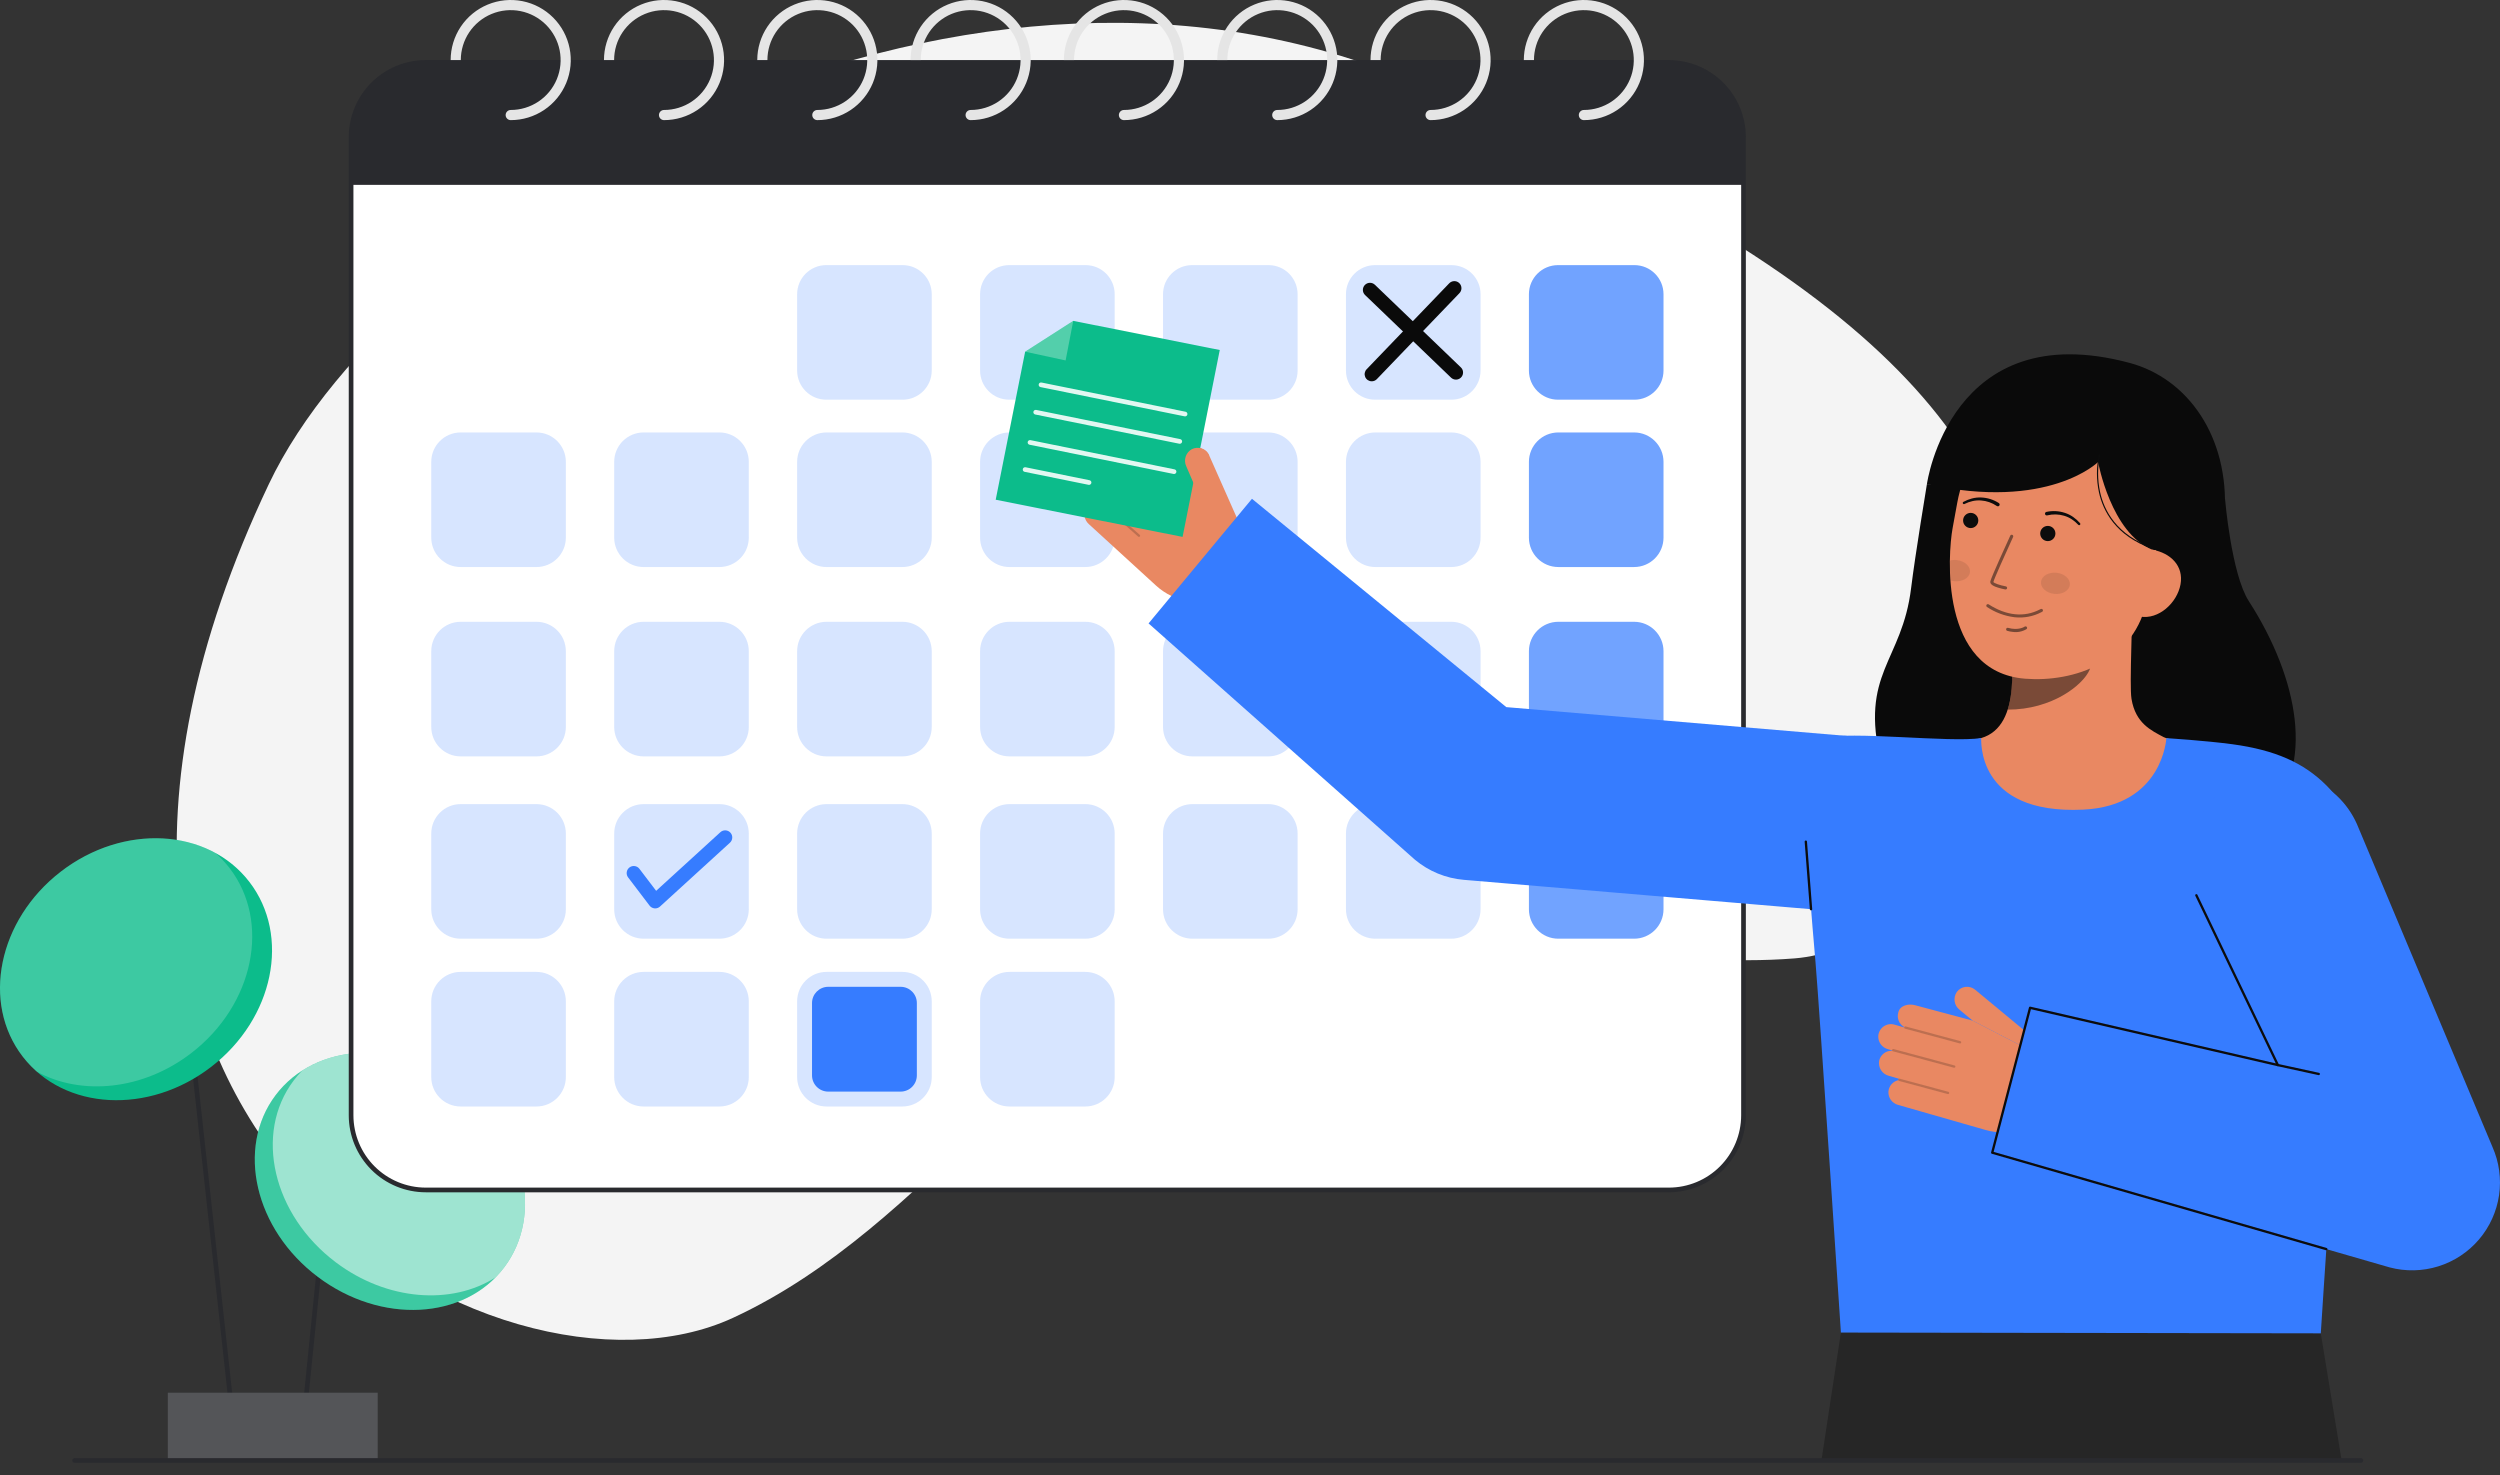 <svg width="200" height="118" viewBox="0 0 200 118" fill="none" xmlns="http://www.w3.org/2000/svg">
<rect x="0" y="0" width="200" height="118" fill="#333333" stroke="none"/>
<g clip-path="url(#clip0_138_4943)">
<path d="M112.506 6.344C75.769 -8.807 31.706 17.242 21.507 38.729C-2.982 90.325 39.814 114.137 58.641 105.427C66.501 101.79 72.921 95.581 79.126 89.54C88.302 80.606 100.926 75.306 113.73 75.011C123.699 74.782 133.62 77.457 143.561 76.672C153.502 75.886 162.282 62.177 162.013 52.209C161.601 36.995 151.901 22.592 112.506 6.344Z" fill="#F4F4F4"/>
<path d="M14.411 73.382L14.038 73.423L18.639 115.46L19.011 115.42L14.411 73.382Z" fill="#292A2E"/>
<path d="M26.325 91.734L24.062 114.122L24.435 114.16L26.698 91.772L26.325 91.734Z" fill="#292A2E"/>
<path d="M30.217 111.416H13.424V116.866H30.217V111.416Z" fill="#292A2E"/>
<path opacity="0.2" d="M30.217 111.416H13.424V116.866H30.217V111.416Z" fill="white"/>
<path d="M40.34 101.382C43.521 97.155 42.004 90.646 36.953 86.845C31.901 83.044 25.227 83.39 22.046 87.618C18.865 91.846 20.381 98.354 25.433 102.155C30.485 105.956 37.159 105.61 40.34 101.382Z" fill="#0CBC8B"/>
<path opacity="0.2" d="M40.34 101.382C43.521 97.155 42.004 90.646 36.953 86.845C31.901 83.044 25.227 83.39 22.046 87.618C18.865 91.846 20.381 98.354 25.433 102.155C30.485 105.956 37.159 105.61 40.34 101.382Z" fill="white"/>
<path opacity="0.5" d="M40.339 101.383C40.126 101.668 39.893 101.938 39.642 102.191C36.14 104.428 30.971 104.076 26.871 100.99C21.82 97.19 20.304 90.682 23.485 86.454C23.699 86.169 23.931 85.899 24.181 85.645C27.685 83.407 32.851 83.76 36.953 86.845C42.005 90.646 43.521 97.155 40.339 101.383Z" fill="white"/>
<path d="M16.905 85.341C21.91 81.478 23.27 74.853 19.943 70.543C16.616 66.234 9.863 65.872 4.858 69.735C-0.146 73.598 -1.506 80.223 1.82 84.532C5.147 88.842 11.9 89.204 16.905 85.341Z" fill="#0CBC8B"/>
<path opacity="0.2" d="M15.32 84.233C11.444 87.227 6.519 87.683 2.948 85.734C2.535 85.37 2.158 84.968 1.821 84.532C-1.506 80.224 -0.146 73.597 4.858 69.735C8.734 66.744 13.659 66.286 17.228 68.233C17.642 68.597 18.02 69 18.357 69.437C21.684 73.745 20.324 80.371 15.32 84.233Z" fill="white"/>
<path d="M133.509 4.992H34.058C30.761 4.992 28.087 7.666 28.087 10.963V89.225C28.087 92.523 30.761 95.197 34.058 95.197H133.509C136.807 95.197 139.48 92.523 139.48 89.225V10.963C139.48 7.666 136.807 4.992 133.509 4.992Z" fill="white"/>
<path d="M133.509 95.384H34.059C32.426 95.382 30.86 94.733 29.706 93.578C28.551 92.424 27.901 90.858 27.9 89.225V10.963C27.901 9.331 28.551 7.765 29.705 6.61C30.86 5.456 32.426 4.807 34.059 4.805H133.509C135.142 4.807 136.707 5.456 137.862 6.611C139.017 7.765 139.666 9.331 139.668 10.963V89.225C139.666 90.858 139.017 92.424 137.862 93.578C136.708 94.733 135.142 95.382 133.509 95.384V95.384ZM34.059 5.18C32.525 5.181 31.055 5.791 29.97 6.875C28.886 7.96 28.276 9.43 28.274 10.963V89.225C28.276 90.759 28.886 92.229 29.97 93.313C31.055 94.398 32.525 95.008 34.059 95.009H133.509C135.043 95.008 136.513 94.398 137.597 93.313C138.681 92.229 139.291 90.759 139.293 89.225V10.963C139.291 9.43 138.681 7.96 137.597 6.876C136.513 5.791 135.043 5.181 133.509 5.18H34.059Z" fill="#292A2E"/>
<path opacity="0.7" d="M130.75 21.209H124.644C123.357 21.209 122.313 22.252 122.313 23.539V29.645C122.313 30.933 123.357 31.976 124.644 31.976H130.75C132.037 31.976 133.081 30.933 133.081 29.645V23.539C133.081 22.252 132.037 21.209 130.75 21.209Z" fill="#367CFF"/>
<path opacity="0.7" d="M130.727 34.596H124.667C123.367 34.596 122.313 35.65 122.313 36.95V43.009C122.313 44.309 123.367 45.363 124.667 45.363H130.727C132.027 45.363 133.081 44.309 133.081 43.009V36.95C133.081 35.65 132.027 34.596 130.727 34.596Z" fill="#367CFF"/>
<path opacity="0.7" d="M130.727 49.743H124.667C123.367 49.743 122.313 50.797 122.313 52.097V58.157C122.313 59.457 123.367 60.511 124.667 60.511H130.727C132.027 60.511 133.081 59.457 133.081 58.157V52.097C133.081 50.797 132.027 49.743 130.727 49.743Z" fill="#367CFF"/>
<path opacity="0.7" d="M130.727 64.329H124.667C123.367 64.329 122.313 65.382 122.313 66.683V72.742C122.313 74.042 123.367 75.096 124.667 75.096H130.727C132.027 75.096 133.081 74.042 133.081 72.742V66.683C133.081 65.382 132.027 64.329 130.727 64.329Z" fill="#367CFF"/>
<g opacity="0.2">
<path d="M86.844 21.209H80.737C79.45 21.209 78.407 22.252 78.407 23.539V29.645C78.407 30.933 79.45 31.976 80.737 31.976H86.844C88.131 31.976 89.174 30.933 89.174 29.645V23.539C89.174 22.252 88.131 21.209 86.844 21.209Z" fill="#367CFF"/>
<path d="M72.208 21.209H66.102C64.815 21.209 63.771 22.252 63.771 23.539V29.645C63.771 30.933 64.815 31.976 66.102 31.976H72.208C73.495 31.976 74.539 30.933 74.539 29.645V23.539C74.539 22.252 73.495 21.209 72.208 21.209Z" fill="#367CFF"/>
<path d="M101.479 21.209H95.372C94.085 21.209 93.042 22.252 93.042 23.539V29.645C93.042 30.933 94.085 31.976 95.372 31.976H101.479C102.766 31.976 103.809 30.933 103.809 29.645V23.539C103.809 22.252 102.766 21.209 101.479 21.209Z" fill="#367CFF"/>
<path d="M116.114 21.209H110.008C108.721 21.209 107.677 22.252 107.677 23.539V29.645C107.677 30.933 108.721 31.976 110.008 31.976H116.114C117.402 31.976 118.445 30.933 118.445 29.645V23.539C118.445 22.252 117.402 21.209 116.114 21.209Z" fill="#367CFF"/>
<path d="M86.82 34.596H80.761C79.461 34.596 78.407 35.65 78.407 36.95V43.009C78.407 44.309 79.461 45.363 80.761 45.363H86.82C88.12 45.363 89.174 44.309 89.174 43.009V36.95C89.174 35.65 88.12 34.596 86.82 34.596Z" fill="#367CFF"/>
<path d="M101.456 34.596H95.396C94.096 34.596 93.042 35.65 93.042 36.95V43.009C93.042 44.309 94.096 45.363 95.396 45.363H101.456C102.756 45.363 103.809 44.309 103.809 43.009V36.95C103.809 35.65 102.756 34.596 101.456 34.596Z" fill="#367CFF"/>
<path d="M116.091 34.596H110.031C108.731 34.596 107.677 35.65 107.677 36.95V43.009C107.677 44.309 108.731 45.363 110.031 45.363H116.091C117.391 45.363 118.445 44.309 118.445 43.009V36.95C118.445 35.65 117.391 34.596 116.091 34.596Z" fill="#367CFF"/>
<path d="M42.914 34.596H36.854C35.554 34.596 34.501 35.65 34.501 36.95V43.009C34.501 44.309 35.554 45.363 36.854 45.363H42.914C44.214 45.363 45.268 44.309 45.268 43.009V36.95C45.268 35.65 44.214 34.596 42.914 34.596Z" fill="#367CFF"/>
<path d="M57.55 34.596H51.49C50.19 34.596 49.136 35.65 49.136 36.95V43.009C49.136 44.309 50.19 45.363 51.49 45.363H57.55C58.849 45.363 59.903 44.309 59.903 43.009V36.95C59.903 35.65 58.849 34.596 57.55 34.596Z" fill="#367CFF"/>
<path d="M72.185 34.596H66.125C64.825 34.596 63.771 35.65 63.771 36.95V43.009C63.771 44.309 64.825 45.363 66.125 45.363H72.185C73.485 45.363 74.539 44.309 74.539 43.009V36.95C74.539 35.65 73.485 34.596 72.185 34.596Z" fill="#367CFF"/>
<path d="M86.82 49.743H80.761C79.461 49.743 78.407 50.797 78.407 52.097V58.157C78.407 59.457 79.461 60.511 80.761 60.511H86.82C88.12 60.511 89.174 59.457 89.174 58.157V52.097C89.174 50.797 88.12 49.743 86.82 49.743Z" fill="#367CFF"/>
<path d="M101.456 49.743H95.396C94.096 49.743 93.042 50.797 93.042 52.097V58.157C93.042 59.457 94.096 60.511 95.396 60.511H101.456C102.756 60.511 103.809 59.457 103.809 58.157V52.097C103.809 50.797 102.756 49.743 101.456 49.743Z" fill="#367CFF"/>
<path d="M116.091 49.743H110.031C108.731 49.743 107.677 50.797 107.677 52.097V58.157C107.677 59.457 108.731 60.511 110.031 60.511H116.091C117.391 60.511 118.445 59.457 118.445 58.157V52.097C118.445 50.797 117.391 49.743 116.091 49.743Z" fill="#367CFF"/>
<path d="M42.914 49.743H36.854C35.554 49.743 34.501 50.797 34.501 52.097V58.157C34.501 59.457 35.554 60.511 36.854 60.511H42.914C44.214 60.511 45.268 59.457 45.268 58.157V52.097C45.268 50.797 44.214 49.743 42.914 49.743Z" fill="#367CFF"/>
<path d="M57.55 49.743H51.49C50.19 49.743 49.136 50.797 49.136 52.097V58.157C49.136 59.457 50.19 60.511 51.49 60.511H57.55C58.849 60.511 59.903 59.457 59.903 58.157V52.097C59.903 50.797 58.849 49.743 57.55 49.743Z" fill="#367CFF"/>
<path d="M72.185 49.743H66.125C64.825 49.743 63.771 50.797 63.771 52.097V58.157C63.771 59.457 64.825 60.511 66.125 60.511H72.185C73.485 60.511 74.539 59.457 74.539 58.157V52.097C74.539 50.797 73.485 49.743 72.185 49.743Z" fill="#367CFF"/>
<path d="M86.82 64.329H80.761C79.461 64.329 78.407 65.382 78.407 66.683V72.742C78.407 74.042 79.461 75.096 80.761 75.096H86.82C88.12 75.096 89.174 74.042 89.174 72.742V66.683C89.174 65.382 88.12 64.329 86.82 64.329Z" fill="#367CFF"/>
<path d="M101.456 64.329H95.396C94.096 64.329 93.042 65.382 93.042 66.683V72.742C93.042 74.042 94.096 75.096 95.396 75.096H101.456C102.756 75.096 103.809 74.042 103.809 72.742V66.683C103.809 65.382 102.756 64.329 101.456 64.329Z" fill="#367CFF"/>
<path d="M116.091 64.329H110.031C108.731 64.329 107.677 65.382 107.677 66.683V72.742C107.677 74.042 108.731 75.096 110.031 75.096H116.091C117.391 75.096 118.445 74.042 118.445 72.742V66.683C118.445 65.382 117.391 64.329 116.091 64.329Z" fill="#367CFF"/>
<path d="M42.914 64.329H36.854C35.554 64.329 34.501 65.382 34.501 66.683V72.742C34.501 74.042 35.554 75.096 36.854 75.096H42.914C44.214 75.096 45.268 74.042 45.268 72.742V66.683C45.268 65.382 44.214 64.329 42.914 64.329Z" fill="#367CFF"/>
<path d="M57.55 64.329H51.49C50.19 64.329 49.136 65.382 49.136 66.683V72.742C49.136 74.042 50.19 75.096 51.49 75.096H57.55C58.849 75.096 59.903 74.042 59.903 72.742V66.683C59.903 65.382 58.849 64.329 57.55 64.329Z" fill="#367CFF"/>
<path d="M72.185 64.329H66.125C64.825 64.329 63.771 65.382 63.771 66.683V72.742C63.771 74.042 64.825 75.096 66.125 75.096H72.185C73.485 75.096 74.539 74.042 74.539 72.742V66.683C74.539 65.382 73.485 64.329 72.185 64.329Z" fill="#367CFF"/>
<path d="M86.82 77.752H80.761C79.461 77.752 78.407 78.806 78.407 80.106V86.166C78.407 87.466 79.461 88.52 80.761 88.52H86.82C88.12 88.52 89.174 87.466 89.174 86.166V80.106C89.174 78.806 88.12 77.752 86.82 77.752Z" fill="#367CFF"/>
<path d="M42.914 77.752H36.854C35.554 77.752 34.501 78.806 34.501 80.106V86.166C34.501 87.466 35.554 88.52 36.854 88.52H42.914C44.214 88.52 45.268 87.466 45.268 86.166V80.106C45.268 78.806 44.214 77.752 42.914 77.752Z" fill="#367CFF"/>
<path d="M57.55 77.752H51.49C50.19 77.752 49.136 78.806 49.136 80.106V86.166C49.136 87.466 50.19 88.52 51.49 88.52H57.55C58.849 88.52 59.903 87.466 59.903 86.166V80.106C59.903 78.806 58.849 77.752 57.55 77.752Z" fill="#367CFF"/>
<path d="M72.185 77.752H66.125C64.825 77.752 63.771 78.806 63.771 80.106V86.166C63.771 87.466 64.825 88.52 66.125 88.52H72.185C73.485 88.52 74.539 87.466 74.539 86.166V80.106C74.539 78.806 73.485 77.752 72.185 77.752Z" fill="#367CFF"/>
</g>
<path d="M139.48 10.964V14.792H28.088V10.964C28.088 10.18 28.242 9.403 28.542 8.679C28.842 7.954 29.282 7.296 29.836 6.741C30.391 6.186 31.049 5.746 31.774 5.446C32.498 5.146 33.275 4.992 34.059 4.992H133.509C135.093 4.992 136.612 5.621 137.732 6.741C138.851 7.861 139.48 9.38 139.48 10.964V10.964Z" fill="#292A2E"/>
<path d="M48.317 4.805C48.317 3.855 48.598 2.926 49.126 2.135C49.654 1.345 50.405 0.729 51.283 0.366C52.161 0.002 53.127 -0.093 54.059 0.092C54.991 0.277 55.847 0.735 56.519 1.407C57.191 2.079 57.649 2.935 57.834 3.867C58.02 4.799 57.925 5.765 57.561 6.643C57.197 7.521 56.582 8.272 55.791 8.8C55.001 9.328 54.072 9.61 53.122 9.61C53.014 9.61 52.911 9.567 52.835 9.491C52.759 9.415 52.716 9.312 52.716 9.204C52.716 9.096 52.759 8.993 52.835 8.917C52.911 8.841 53.014 8.798 53.122 8.798C53.912 8.798 54.684 8.564 55.341 8.125C55.997 7.686 56.509 7.063 56.811 6.333C57.114 5.603 57.193 4.8 57.038 4.026C56.884 3.251 56.504 2.539 55.946 1.981C55.387 1.423 54.676 1.042 53.901 0.888C53.126 0.734 52.323 0.813 51.594 1.116C50.864 1.418 50.24 1.93 49.802 2.586C49.363 3.243 49.129 4.015 49.129 4.805" fill="#E5E5E5"/>
<path d="M72.846 4.805C72.846 3.855 73.128 2.926 73.656 2.135C74.184 1.345 74.934 0.729 75.812 0.366C76.69 0.002 77.656 -0.093 78.588 0.092C79.521 0.277 80.377 0.735 81.049 1.407C81.721 2.079 82.178 2.935 82.364 3.867C82.549 4.799 82.454 5.765 82.09 6.643C81.727 7.521 81.111 8.272 80.321 8.8C79.531 9.328 78.602 9.61 77.651 9.61C77.543 9.61 77.44 9.567 77.364 9.491C77.288 9.415 77.245 9.312 77.245 9.204C77.245 9.096 77.288 8.993 77.364 8.917C77.44 8.841 77.543 8.798 77.651 8.798C78.441 8.798 79.213 8.564 79.87 8.125C80.527 7.687 81.039 7.063 81.341 6.333C81.644 5.604 81.723 4.801 81.569 4.026C81.415 3.252 81.034 2.54 80.476 1.981C79.918 1.423 79.206 1.042 78.431 0.888C77.657 0.734 76.854 0.813 76.124 1.115C75.394 1.418 74.771 1.93 74.332 2.586C73.893 3.243 73.659 4.015 73.659 4.805" fill="#E5E5E5"/>
<path d="M97.376 4.805C97.376 3.855 97.658 2.926 98.186 2.135C98.714 1.345 99.464 0.729 100.342 0.366C101.22 0.002 102.186 -0.093 103.118 0.092C104.05 0.277 104.907 0.735 105.579 1.407C106.251 2.079 106.708 2.935 106.894 3.867C107.079 4.799 106.984 5.765 106.62 6.643C106.257 7.521 105.641 8.272 104.85 8.8C104.06 9.328 103.131 9.61 102.181 9.61C102.073 9.61 101.97 9.567 101.894 9.491C101.818 9.415 101.775 9.312 101.775 9.204C101.775 9.096 101.818 8.993 101.894 8.917C101.97 8.841 102.073 8.798 102.181 8.798C102.971 8.798 103.743 8.564 104.399 8.125C105.056 7.686 105.568 7.062 105.87 6.332C106.172 5.603 106.251 4.8 106.097 4.025C105.942 3.251 105.562 2.539 105.004 1.981C104.445 1.422 103.733 1.042 102.959 0.888C102.184 0.734 101.381 0.813 100.652 1.116C99.922 1.418 99.299 1.93 98.86 2.586C98.421 3.243 98.187 4.015 98.187 4.805" fill="#E5E5E5"/>
<path d="M109.641 4.805C109.641 3.855 109.922 2.926 110.45 2.135C110.978 1.345 111.729 0.729 112.607 0.366C113.485 0.002 114.451 -0.093 115.383 0.092C116.315 0.277 117.171 0.735 117.843 1.407C118.515 2.079 118.973 2.935 119.158 3.867C119.344 4.799 119.249 5.765 118.885 6.643C118.521 7.521 117.905 8.272 117.115 8.8C116.325 9.328 115.396 9.61 114.446 9.61C114.338 9.61 114.235 9.567 114.159 9.491C114.083 9.415 114.04 9.312 114.04 9.204C114.04 9.096 114.083 8.993 114.159 8.917C114.235 8.841 114.338 8.798 114.446 8.798C115.235 8.798 116.007 8.564 116.664 8.125C117.321 7.686 117.833 7.063 118.135 6.333C118.437 5.603 118.516 4.8 118.362 4.026C118.208 3.251 117.828 2.539 117.269 1.981C116.711 1.423 115.999 1.042 115.225 0.888C114.45 0.734 113.647 0.813 112.917 1.116C112.188 1.418 111.564 1.93 111.125 2.586C110.686 3.243 110.452 4.015 110.452 4.805" fill="#E5E5E5"/>
<path d="M36.052 4.805C36.052 3.855 36.334 2.926 36.861 2.135C37.389 1.345 38.14 0.729 39.018 0.366C39.896 0.002 40.862 -0.093 41.794 0.092C42.726 0.277 43.582 0.735 44.254 1.407C44.926 2.079 45.384 2.935 45.569 3.867C45.755 4.799 45.66 5.765 45.296 6.643C44.932 7.521 44.316 8.272 43.526 8.8C42.736 9.328 41.807 9.61 40.857 9.61C40.749 9.61 40.646 9.567 40.57 9.491C40.494 9.415 40.451 9.312 40.451 9.204C40.451 9.096 40.494 8.993 40.57 8.917C40.646 8.841 40.749 8.798 40.857 8.798C41.647 8.798 42.419 8.564 43.075 8.125C43.732 7.686 44.244 7.063 44.546 6.333C44.848 5.603 44.927 4.8 44.773 4.026C44.619 3.251 44.239 2.539 43.68 1.981C43.122 1.423 42.41 1.042 41.636 0.888C40.861 0.734 40.058 0.813 39.328 1.116C38.599 1.418 37.975 1.93 37.536 2.586C37.098 3.243 36.864 4.015 36.864 4.805" fill="#E5E5E5"/>
<path d="M60.581 4.805C60.581 3.855 60.863 2.926 61.391 2.135C61.919 1.345 62.67 0.729 63.548 0.366C64.426 0.002 65.392 -0.093 66.324 0.092C67.256 0.277 68.112 0.735 68.784 1.407C69.456 2.079 69.914 2.935 70.099 3.867C70.285 4.799 70.189 5.765 69.826 6.643C69.462 7.521 68.846 8.272 68.056 8.8C67.266 9.328 66.337 9.61 65.386 9.61C65.279 9.61 65.176 9.567 65.1 9.491C65.023 9.415 64.981 9.312 64.981 9.204C64.981 9.096 65.023 8.993 65.1 8.917C65.176 8.841 65.279 8.798 65.386 8.798C66.176 8.798 66.948 8.564 67.605 8.125C68.262 7.686 68.774 7.063 69.076 6.333C69.378 5.603 69.457 4.8 69.303 4.026C69.149 3.251 68.769 2.539 68.21 1.981C67.652 1.423 66.94 1.042 66.165 0.888C65.391 0.734 64.588 0.813 63.858 1.116C63.129 1.418 62.505 1.93 62.066 2.586C61.627 3.243 61.393 4.015 61.393 4.805" fill="#E5E5E5"/>
<path d="M85.111 4.805C85.111 3.855 85.393 2.926 85.921 2.135C86.449 1.345 87.199 0.729 88.077 0.366C88.955 0.002 89.921 -0.093 90.853 0.092C91.785 0.277 92.642 0.735 93.314 1.407C93.986 2.079 94.443 2.935 94.629 3.867C94.814 4.799 94.719 5.766 94.355 6.644C93.992 7.522 93.376 8.272 92.585 8.8C91.795 9.328 90.866 9.61 89.916 9.61C89.808 9.61 89.705 9.567 89.629 9.491C89.553 9.415 89.51 9.312 89.51 9.204C89.51 9.096 89.553 8.993 89.629 8.917C89.705 8.841 89.808 8.798 89.916 8.798C90.706 8.798 91.478 8.564 92.134 8.125C92.791 7.686 93.303 7.063 93.605 6.333C93.907 5.603 93.987 4.8 93.832 4.026C93.678 3.251 93.298 2.539 92.74 1.981C92.181 1.423 91.469 1.042 90.695 0.888C89.92 0.734 89.117 0.813 88.388 1.116C87.658 1.418 87.034 1.93 86.596 2.586C86.157 3.243 85.923 4.015 85.923 4.805" fill="#E5E5E5"/>
<path d="M121.906 4.805C121.906 3.855 122.188 2.926 122.715 2.135C123.243 1.345 123.994 0.729 124.872 0.366C125.75 0.002 126.716 -0.093 127.648 0.092C128.58 0.277 129.436 0.735 130.108 1.407C130.78 2.079 131.238 2.935 131.423 3.867C131.609 4.799 131.514 5.766 131.15 6.644C130.786 7.522 130.17 8.272 129.38 8.8C128.59 9.328 127.661 9.61 126.711 9.61C126.603 9.61 126.5 9.567 126.424 9.491C126.347 9.415 126.305 9.312 126.305 9.204C126.305 9.096 126.347 8.993 126.424 8.917C126.5 8.841 126.603 8.798 126.711 8.798C127.5 8.798 128.272 8.564 128.929 8.125C129.586 7.686 130.098 7.063 130.4 6.333C130.702 5.603 130.781 4.8 130.627 4.026C130.473 3.251 130.093 2.54 129.534 1.981C128.976 1.423 128.264 1.042 127.49 0.888C126.715 0.734 125.912 0.813 125.183 1.115C124.453 1.418 123.829 1.93 123.39 2.586C122.952 3.243 122.717 4.015 122.717 4.805" fill="#E5E5E5"/>
<path d="M52.416 72.673C52.399 72.673 52.382 72.673 52.365 72.67C52.286 72.663 52.21 72.64 52.141 72.602C52.072 72.563 52.011 72.511 51.964 72.448L50.249 70.192C50.203 70.133 50.17 70.065 50.151 69.993C50.133 69.921 50.128 69.846 50.138 69.772C50.148 69.698 50.173 69.627 50.21 69.562C50.248 69.498 50.298 69.441 50.357 69.396C50.417 69.351 50.484 69.318 50.556 69.299C50.629 69.28 50.704 69.275 50.778 69.286C50.852 69.296 50.923 69.32 50.987 69.358C51.052 69.395 51.108 69.445 51.153 69.505L52.492 71.266L57.631 66.576C57.742 66.474 57.889 66.421 58.04 66.428C58.19 66.435 58.332 66.501 58.433 66.613C58.535 66.724 58.588 66.871 58.581 67.022C58.574 67.172 58.508 67.314 58.397 67.415L52.799 72.524C52.694 72.62 52.558 72.673 52.416 72.673Z" fill="#367CFF"/>
<path d="M72.049 78.944H66.261C65.544 78.944 64.962 79.525 64.962 80.243V86.03C64.962 86.748 65.544 87.329 66.261 87.329H72.049C72.766 87.329 73.348 86.748 73.348 86.03V80.243C73.348 79.525 72.766 78.944 72.049 78.944Z" fill="#367CFF"/>
<path d="M109.739 30.504C109.627 30.504 109.519 30.471 109.426 30.41C109.333 30.348 109.26 30.261 109.216 30.158C109.173 30.056 109.16 29.943 109.18 29.833C109.2 29.724 109.252 29.622 109.329 29.542L115.932 22.67C115.983 22.615 116.045 22.571 116.114 22.54C116.182 22.509 116.257 22.492 116.332 22.489C116.407 22.487 116.482 22.5 116.552 22.527C116.623 22.555 116.687 22.595 116.741 22.648C116.796 22.7 116.839 22.762 116.869 22.831C116.899 22.901 116.915 22.975 116.916 23.05C116.917 23.126 116.903 23.201 116.874 23.27C116.846 23.34 116.804 23.404 116.751 23.457L110.149 30.329C110.096 30.385 110.032 30.429 109.962 30.459C109.891 30.489 109.815 30.504 109.739 30.504Z" fill="#0A0A0A"/>
<path d="M116.476 30.369C116.33 30.37 116.189 30.313 116.083 30.211L109.211 23.608C109.156 23.556 109.112 23.495 109.08 23.426C109.049 23.357 109.032 23.283 109.03 23.208C109.028 23.133 109.041 23.058 109.068 22.987C109.095 22.917 109.136 22.853 109.188 22.799C109.241 22.744 109.303 22.701 109.372 22.671C109.441 22.641 109.516 22.625 109.591 22.624C109.666 22.623 109.741 22.637 109.811 22.665C109.881 22.694 109.945 22.735 109.998 22.788L116.87 29.392C116.952 29.47 117.008 29.571 117.032 29.682C117.055 29.793 117.045 29.908 117.003 30.013C116.961 30.118 116.888 30.209 116.794 30.272C116.7 30.335 116.59 30.369 116.476 30.369V30.369Z" fill="#0A0A0A"/>
<path d="M178.002 39.903C178.002 39.903 178.511 45.932 179.908 48.097C183.929 54.332 185.187 61.404 181.338 65.178C177.489 68.952 152.521 69.447 150.478 60.958C148.758 53.812 152.162 52.98 152.889 47.047C153.218 44.362 154.153 38.728 154.153 38.728" fill="#0A0A0A"/>
<path d="M156.697 59.504C156.74 59.498 157.219 67.436 166.44 66.744C172.824 66.266 175.1 59.492 175.247 59.492C174.559 59.346 173.4 59.133 173.094 58.97C172.089 58.43 170.845 57.868 170.521 55.916C170.333 54.792 170.651 49.035 170.553 47.896L160.753 50.084C160.89 52.489 161.848 58.062 158.49 59.048C157.931 59.212 157.329 59.362 156.697 59.504Z" fill="#E98862"/>
<path opacity="0.5" d="M160.616 56.771C160.77 56.276 160.868 55.766 160.911 55.25C161.019 54.072 160.997 52.886 160.847 51.713C162.838 51.444 164.714 50.622 166.262 49.34C166.444 50.012 167.445 52.948 167.168 53.587C166.644 54.794 164.183 56.771 160.616 56.771Z" fill="#0C0C0C"/>
<path d="M162.012 54.297C165.881 54.602 170.852 52.969 171.796 47.806L172.648 43.148C173.592 37.986 171.646 33.305 166.785 32.416C161.925 31.527 157.526 35.048 156.582 40.21L156.205 42.271C155.843 44.253 155.108 53.752 162.012 54.297Z" fill="#E98862"/>
<path opacity="0.5" d="M160.432 47.157L160.423 47.156C160.226 47.118 160.031 47.07 159.84 47.011C159.553 46.921 159.179 46.771 159.226 46.513C159.279 46.219 160.666 43.193 160.824 42.848C160.838 42.819 160.863 42.797 160.894 42.786C160.924 42.775 160.958 42.776 160.988 42.79C161.017 42.803 161.04 42.828 161.052 42.858C161.064 42.889 161.063 42.923 161.05 42.953C160.459 44.241 159.507 46.36 159.471 46.558C159.504 46.649 159.979 46.82 160.467 46.91C160.499 46.916 160.527 46.934 160.546 46.96C160.564 46.986 160.572 47.019 160.567 47.05C160.563 47.082 160.546 47.111 160.521 47.131C160.496 47.151 160.464 47.16 160.432 47.157V47.157Z" fill="#0C0C0C"/>
<path opacity="0.5" d="M161.165 49.379C160.373 49.281 159.614 48.998 158.951 48.553C158.927 48.534 158.91 48.506 158.905 48.476C158.9 48.445 158.906 48.413 158.923 48.387C158.94 48.361 158.966 48.342 158.996 48.334C159.026 48.326 159.058 48.33 159.085 48.344C160.52 49.266 161.942 49.408 163.195 48.754C163.22 48.74 163.246 48.728 163.273 48.717C163.304 48.707 163.337 48.709 163.366 48.723C163.395 48.737 163.418 48.762 163.429 48.792C163.44 48.823 163.439 48.856 163.426 48.886C163.413 48.915 163.389 48.939 163.359 48.951C163.349 48.955 163.333 48.964 163.31 48.976C162.651 49.32 161.905 49.461 161.165 49.379V49.379Z" fill="#0C0C0C"/>
<path d="M176.542 44.746L172.185 43.975C168.88 42.662 167.848 36.962 167.848 36.962C167.848 36.962 163.869 40.889 154.153 38.729C154.153 38.729 156.015 25.186 170.373 29.033C175.002 30.273 178.348 34.91 177.973 41.137C177.711 45.501 176.542 44.746 176.542 44.746Z" fill="#0A0A0A"/>
<path d="M171.206 49.324C172.683 49.594 174.17 48.233 174.44 46.755C174.71 45.278 173.662 44.245 172.185 43.974L171.243 44.825L169.936 49.092L171.206 49.324Z" fill="#E98862"/>
<path d="M159.737 40.474C159.365 40.22 158.931 40.069 158.481 40.038C158.255 40.02 158.027 40.037 157.806 40.087C157.583 40.136 157.367 40.214 157.164 40.317L157.157 40.32C157.135 40.331 157.108 40.333 157.084 40.325C157.06 40.317 157.041 40.3 157.03 40.277C157.018 40.254 157.017 40.228 157.025 40.204C157.033 40.18 157.05 40.16 157.073 40.149C157.289 40.03 157.519 39.939 157.757 39.878C157.997 39.815 158.246 39.788 158.494 39.799C158.996 39.818 159.484 39.972 159.907 40.244C159.939 40.264 159.961 40.297 159.969 40.334C159.977 40.371 159.969 40.41 159.949 40.442C159.928 40.474 159.895 40.496 159.858 40.504C159.821 40.511 159.782 40.504 159.75 40.483L159.747 40.481L159.737 40.474Z" fill="#0C0C0C"/>
<path d="M163.714 40.952C164.205 40.845 164.717 40.872 165.194 41.03C165.43 41.107 165.654 41.218 165.857 41.361C166.059 41.502 166.242 41.668 166.403 41.855C166.42 41.873 166.429 41.898 166.428 41.923C166.427 41.948 166.416 41.972 166.398 41.989C166.38 42.006 166.356 42.015 166.33 42.015C166.305 42.014 166.282 42.004 166.264 41.986L166.259 41.981C166.104 41.813 165.929 41.665 165.738 41.54C165.548 41.416 165.341 41.321 165.123 41.258C164.69 41.131 164.231 41.12 163.792 41.228L163.781 41.23C163.763 41.236 163.744 41.237 163.725 41.235C163.706 41.233 163.688 41.227 163.671 41.217C163.655 41.208 163.64 41.195 163.628 41.18C163.617 41.165 163.608 41.148 163.604 41.129C163.599 41.111 163.598 41.091 163.6 41.072C163.603 41.053 163.61 41.035 163.619 41.019C163.629 41.003 163.642 40.988 163.658 40.977C163.673 40.966 163.691 40.958 163.709 40.953L163.714 40.952Z" fill="#0C0C0C"/>
<path opacity="0.52" d="M161.004 50.55C160.86 50.535 160.718 50.507 160.579 50.468C160.547 50.459 160.52 50.438 160.504 50.409C160.488 50.38 160.484 50.346 160.493 50.314C160.502 50.282 160.523 50.255 160.552 50.239C160.581 50.223 160.615 50.219 160.647 50.228C161.483 50.463 161.955 50.142 161.975 50.128C162.002 50.11 162.035 50.104 162.067 50.11C162.098 50.116 162.126 50.134 162.145 50.16C162.164 50.186 162.172 50.219 162.167 50.251C162.162 50.283 162.145 50.311 162.119 50.331C161.784 50.531 161.39 50.608 161.004 50.55V50.55Z" fill="#0C0C0C"/>
<path d="M172.18 43.903C169.242 42.869 168.238 40.87 167.913 39.375C167.702 38.378 167.702 37.348 167.913 36.351L168.004 36.375C167.797 37.359 167.797 38.375 168.006 39.359C168.326 40.829 169.316 42.795 172.212 43.815L172.18 43.903Z" fill="#0C0C0C"/>
<path opacity="0.1" d="M165.587 46.783C165.635 46.316 165.157 45.885 164.52 45.821C163.883 45.756 163.328 46.082 163.28 46.55C163.233 47.017 163.711 47.448 164.348 47.512C164.985 47.577 165.54 47.251 165.587 46.783Z" fill="#0C0C0C"/>
<path opacity="0.1" d="M157.598 45.767C157.549 46.234 156.995 46.56 156.357 46.496C156.247 46.485 156.139 46.463 156.033 46.429C155.994 45.874 155.983 45.34 155.99 44.846C156.166 44.798 156.349 44.784 156.53 44.804C157.167 44.868 157.645 45.299 157.598 45.767Z" fill="#0C0C0C"/>
<path d="M185.663 106.665L187.332 116.838H145.715L147.271 106.604L185.663 106.665Z" fill="#262626"/>
<path d="M166.652 64.771C173.04 64.47 173.309 59.048 173.309 59.048C173.309 59.048 176.474 59.253 178.578 59.537C182.023 60.004 184.301 61.023 186.111 62.832C187.793 64.514 188.811 66.483 187.727 78.103C186.943 86.518 185.664 106.665 185.664 106.665L147.272 106.603C147.272 106.603 145.563 80.767 145.241 76.979C144.626 69.748 143.655 59.556 145.716 59.047C148.117 58.455 155.956 59.429 158.491 59.047C158.533 59.042 157.952 65.181 166.652 64.771Z" fill="#367CFF"/>
<path d="M96.734 36.429C96.678 36.303 96.597 36.189 96.496 36.096C96.395 36.002 96.276 35.929 96.146 35.883C96.016 35.837 95.878 35.818 95.74 35.827C95.603 35.836 95.468 35.873 95.345 35.935C95.112 36.065 94.936 36.278 94.853 36.532C94.771 36.786 94.788 37.062 94.901 37.304L95.456 38.558L91.887 35.406C91.496 35.048 90.788 34.86 90.416 35.325C90.262 35.494 90.169 35.711 90.153 35.94C90.138 36.169 90.201 36.396 90.331 36.585C90.326 36.588 90.322 36.591 90.318 36.595C90.316 36.599 90.314 36.602 90.312 36.605L89.71 36.054C89.599 35.953 89.467 35.878 89.323 35.833C89.179 35.789 89.028 35.778 88.879 35.799C88.73 35.821 88.588 35.875 88.463 35.958C88.338 36.041 88.232 36.151 88.154 36.279C88.035 36.487 87.991 36.73 88.029 36.967C88.068 37.203 88.188 37.419 88.368 37.578L88.624 37.812C88.621 37.823 88.619 37.835 88.62 37.846C88.412 37.729 88.169 37.688 87.935 37.732C87.7 37.776 87.489 37.901 87.337 38.086C87.175 38.298 87.099 38.564 87.126 38.83C87.152 39.096 87.278 39.341 87.479 39.518L88.109 40.094C88.095 40.092 88.08 40.094 88.066 40.099C88.052 40.104 88.039 40.112 88.029 40.123C88.017 40.137 88.01 40.154 88.008 40.171C87.798 40.119 87.576 40.136 87.376 40.219C87.176 40.302 87.007 40.447 86.895 40.632C86.775 40.84 86.731 41.083 86.77 41.319C86.809 41.556 86.929 41.772 87.109 41.931L92.481 46.845C93.233 47.532 94.173 47.98 95.18 48.13C96.188 48.279 97.217 48.125 98.137 47.686L101.096 46.272L96.734 36.429Z" fill="#E98862"/>
<g opacity="0.2">
<path d="M93.847 39.723C93.831 39.741 93.808 39.752 93.783 39.753C93.759 39.754 93.735 39.746 93.716 39.729L90.326 36.728C90.307 36.711 90.296 36.688 90.294 36.663C90.293 36.638 90.301 36.614 90.318 36.595C90.334 36.577 90.357 36.565 90.382 36.564C90.407 36.562 90.431 36.571 90.45 36.587L93.841 39.589C93.85 39.597 93.857 39.607 93.863 39.618C93.868 39.629 93.871 39.641 93.872 39.654C93.873 39.666 93.871 39.678 93.867 39.69C93.863 39.701 93.857 39.712 93.849 39.721L93.847 39.723Z" fill="#0C0C0C"/>
</g>
<g opacity="0.2">
<path d="M92.566 41.255C92.549 41.273 92.526 41.284 92.501 41.285C92.477 41.286 92.453 41.278 92.434 41.261L88.651 37.911C88.641 37.903 88.634 37.893 88.629 37.882C88.623 37.871 88.62 37.859 88.619 37.847C88.619 37.835 88.62 37.822 88.624 37.811C88.628 37.799 88.635 37.788 88.643 37.779C88.66 37.761 88.683 37.75 88.707 37.749C88.732 37.747 88.756 37.755 88.775 37.771L92.559 41.121C92.568 41.129 92.576 41.139 92.581 41.15C92.586 41.161 92.589 41.173 92.59 41.185C92.591 41.198 92.589 41.21 92.585 41.222C92.581 41.233 92.575 41.244 92.567 41.253L92.566 41.255Z" fill="#0C0C0C"/>
</g>
<g opacity="0.2">
<path d="M91.185 42.922C91.169 42.94 91.145 42.951 91.121 42.952C91.096 42.953 91.072 42.945 91.054 42.928L88.036 40.256C88.017 40.24 88.006 40.217 88.004 40.192C88.003 40.167 88.011 40.142 88.028 40.124C88.044 40.105 88.067 40.094 88.092 40.093C88.117 40.091 88.141 40.099 88.16 40.116L91.179 42.788C91.188 42.796 91.196 42.806 91.201 42.817C91.207 42.828 91.21 42.84 91.21 42.853C91.211 42.865 91.209 42.877 91.205 42.889C91.201 42.9 91.195 42.911 91.187 42.92L91.185 42.922Z" fill="#0C0C0C"/>
</g>
<path d="M100.157 39.903L120.504 56.57L150.543 59.111C152.349 59.262 154.027 60.106 155.226 61.465C156.425 62.824 157.052 64.594 156.977 66.406C156.901 68.216 156.129 69.928 154.821 71.183C153.513 72.438 151.771 73.139 149.959 73.14C149.76 73.14 149.56 73.131 149.359 73.114L117.108 70.387C115.669 70.265 114.302 69.703 113.194 68.777L91.885 49.873L100.157 39.903Z" fill="#367CFF"/>
<path d="M94.607 42.952L79.656 39.978L82.012 28.136L85.859 25.67L97.581 28.001L94.607 42.952Z" fill="#0CBC8B"/>
<path opacity="0.29" d="M85.859 25.67L82.012 28.136L85.249 28.836L85.859 25.67Z" fill="#FFFFFA"/>
<g opacity="0.88">
<path d="M94.806 33.31C94.793 33.31 94.781 33.309 94.769 33.307L83.243 30.968C83.219 30.963 83.196 30.954 83.175 30.94C83.155 30.926 83.138 30.909 83.124 30.888C83.097 30.847 83.087 30.796 83.097 30.747C83.107 30.698 83.136 30.656 83.177 30.628C83.219 30.601 83.269 30.591 83.318 30.601L94.844 32.939C94.889 32.949 94.93 32.974 94.957 33.012C94.985 33.049 94.997 33.096 94.993 33.142C94.988 33.188 94.966 33.231 94.932 33.262C94.897 33.293 94.853 33.31 94.806 33.31V33.31Z" fill="white"/>
<path d="M94.382 35.502C94.369 35.502 94.356 35.501 94.344 35.498L82.819 33.16C82.77 33.15 82.727 33.121 82.7 33.08C82.672 33.038 82.662 32.988 82.672 32.939C82.682 32.89 82.711 32.847 82.753 32.82C82.794 32.793 82.845 32.783 82.894 32.793L94.419 35.131C94.465 35.14 94.505 35.166 94.533 35.204C94.56 35.241 94.573 35.287 94.568 35.334C94.564 35.38 94.542 35.423 94.507 35.454C94.473 35.485 94.428 35.502 94.382 35.502V35.502Z" fill="white"/>
<path d="M93.925 37.92C93.912 37.92 93.9 37.919 93.888 37.916L82.362 35.578C82.338 35.573 82.315 35.563 82.295 35.55C82.274 35.536 82.257 35.518 82.243 35.498C82.216 35.456 82.206 35.406 82.216 35.357C82.226 35.308 82.255 35.266 82.296 35.238C82.338 35.211 82.388 35.201 82.437 35.211L93.962 37.549C94.008 37.559 94.048 37.585 94.075 37.622C94.103 37.659 94.115 37.706 94.111 37.752C94.106 37.798 94.084 37.84 94.05 37.871C94.016 37.903 93.971 37.92 93.925 37.92H93.925Z" fill="white"/>
<path d="M87.124 38.79C87.112 38.79 87.099 38.788 87.087 38.786L81.974 37.748C81.95 37.744 81.926 37.735 81.905 37.721C81.884 37.708 81.866 37.69 81.852 37.669C81.838 37.649 81.829 37.625 81.824 37.601C81.819 37.576 81.819 37.551 81.824 37.527C81.829 37.502 81.839 37.479 81.853 37.458C81.867 37.438 81.885 37.42 81.906 37.407C81.927 37.393 81.951 37.384 81.975 37.38C82 37.375 82.025 37.376 82.049 37.382L87.162 38.419C87.207 38.428 87.248 38.454 87.275 38.491C87.303 38.529 87.315 38.575 87.311 38.621C87.306 38.667 87.284 38.71 87.25 38.741C87.215 38.772 87.171 38.79 87.124 38.79V38.79Z" fill="white"/>
</g>
<path d="M95.644 39.026L94.901 37.304C94.788 37.062 94.77 36.786 94.853 36.532C94.936 36.278 95.112 36.065 95.345 35.935C95.468 35.873 95.603 35.836 95.74 35.827C95.878 35.818 96.016 35.837 96.146 35.883C96.276 35.929 96.395 36.002 96.496 36.095C96.597 36.189 96.678 36.303 96.734 36.429" fill="#E98862"/>
<path d="M162.952 83.272L158.01 79.177C157.904 79.089 157.781 79.023 157.649 78.984C157.516 78.945 157.378 78.934 157.241 78.95C157.104 78.967 156.971 79.011 156.852 79.081C156.733 79.15 156.629 79.243 156.547 79.353C156.395 79.574 156.332 79.843 156.372 80.107C156.411 80.372 156.549 80.611 156.759 80.778L157.815 81.653L162.784 84.226L162.952 83.272Z" fill="#E98862"/>
<path d="M157.815 81.651L153.215 80.419C152.706 80.273 151.988 80.419 151.862 81.002C151.799 81.222 151.812 81.458 151.9 81.67C151.988 81.882 152.146 82.058 152.346 82.169C152.344 82.174 152.342 82.178 152.34 82.183C152.34 82.187 152.34 82.191 152.34 82.195L151.555 81.97C151.41 81.928 151.258 81.92 151.11 81.944C150.962 81.969 150.821 82.026 150.697 82.111C150.573 82.197 150.47 82.309 150.395 82.439C150.32 82.57 150.274 82.715 150.262 82.865C150.248 83.104 150.316 83.341 150.456 83.536C150.597 83.731 150.8 83.871 151.032 83.933L151.366 84.029C151.367 84.04 151.371 84.05 151.376 84.06C151.138 84.048 150.903 84.12 150.713 84.264C150.522 84.408 150.388 84.614 150.335 84.847C150.285 85.109 150.336 85.38 150.478 85.607C150.62 85.833 150.842 85.996 151.1 86.065L151.921 86.3C151.907 86.305 151.895 86.313 151.884 86.324C151.874 86.335 151.866 86.348 151.862 86.362C151.858 86.379 151.859 86.397 151.865 86.414C151.653 86.462 151.463 86.575 151.32 86.739C151.178 86.902 151.092 87.107 151.074 87.323C151.059 87.562 151.128 87.799 151.268 87.994C151.408 88.189 151.612 88.329 151.843 88.391L158.842 90.397C159.821 90.677 160.862 90.659 161.831 90.345C162.8 90.03 163.653 89.433 164.281 88.631L166.301 86.047L157.815 81.651Z" fill="#E98862"/>
<g opacity="0.2">
<path d="M156.893 83.411C156.886 83.435 156.871 83.454 156.849 83.466C156.828 83.478 156.803 83.481 156.779 83.475L152.406 82.297C152.394 82.294 152.383 82.289 152.374 82.281C152.364 82.274 152.356 82.264 152.349 82.254C152.343 82.243 152.339 82.231 152.338 82.219C152.336 82.207 152.337 82.194 152.34 82.182C152.343 82.171 152.349 82.159 152.356 82.15C152.364 82.14 152.373 82.132 152.384 82.126C152.395 82.119 152.406 82.115 152.419 82.114C152.431 82.112 152.443 82.113 152.455 82.116L156.828 83.293C156.852 83.3 156.872 83.316 156.885 83.337C156.897 83.359 156.9 83.384 156.894 83.408L156.893 83.411Z" fill="#0C0C0C"/>
</g>
<g opacity="0.2">
<path d="M156.427 85.354C156.42 85.377 156.404 85.397 156.383 85.409C156.362 85.421 156.337 85.424 156.313 85.418L151.433 84.104C151.409 84.098 151.389 84.082 151.376 84.06C151.364 84.039 151.361 84.013 151.367 83.989C151.374 83.966 151.39 83.946 151.411 83.934C151.433 83.921 151.458 83.918 151.482 83.923L156.362 85.237C156.374 85.24 156.385 85.246 156.395 85.253C156.404 85.261 156.413 85.27 156.419 85.281C156.425 85.291 156.429 85.303 156.43 85.315C156.432 85.328 156.431 85.34 156.428 85.352L156.427 85.354Z" fill="#0C0C0C"/>
</g>
<g opacity="0.2">
<path d="M155.935 87.461C155.928 87.485 155.912 87.504 155.891 87.516C155.869 87.528 155.844 87.532 155.82 87.525L151.928 86.477C151.915 86.474 151.904 86.469 151.894 86.462C151.884 86.454 151.875 86.445 151.869 86.434C151.862 86.423 151.858 86.411 151.856 86.399C151.854 86.386 151.855 86.374 151.858 86.362C151.862 86.349 151.867 86.338 151.875 86.328C151.883 86.318 151.893 86.31 151.904 86.304C151.915 86.298 151.927 86.294 151.939 86.293C151.952 86.291 151.964 86.293 151.976 86.296L155.869 87.344C155.881 87.347 155.892 87.353 155.902 87.36C155.912 87.368 155.92 87.377 155.926 87.388C155.932 87.399 155.936 87.41 155.938 87.422C155.939 87.435 155.938 87.447 155.935 87.459L155.935 87.461Z" fill="#0C0C0C"/>
</g>
<path d="M159.377 92.214L191.169 101.391C192.45 101.731 193.8 101.702 195.065 101.307C196.33 100.913 197.457 100.169 198.317 99.161C199.177 98.153 199.735 96.922 199.926 95.611C200.116 94.3 199.932 92.962 199.395 91.751L188.556 65.93C188.182 65.086 187.646 64.325 186.977 63.689C186.309 63.053 185.521 62.554 184.66 62.222C183.799 61.891 182.881 61.732 181.959 61.755C181.036 61.778 180.127 61.982 179.284 62.356C178.44 62.73 177.679 63.267 177.043 63.935C176.407 64.604 175.909 65.391 175.577 66.252C175.245 67.113 175.086 68.031 175.109 68.954C175.132 69.876 175.336 70.785 175.71 71.629L182.227 85.207L162.406 80.624L159.377 92.214Z" fill="#367CFF"/>
<path d="M186.104 100.023C186.095 100.023 186.086 100.021 186.078 100.019L159.351 92.303C159.328 92.297 159.308 92.281 159.296 92.26C159.284 92.239 159.281 92.213 159.287 92.19L162.316 80.6C162.322 80.576 162.337 80.555 162.358 80.543C162.379 80.53 162.404 80.526 162.428 80.532L182.06 85.07L175.627 71.668C175.621 71.657 175.617 71.644 175.616 71.632C175.614 71.619 175.616 71.606 175.62 71.594C175.624 71.582 175.63 71.571 175.638 71.561C175.647 71.552 175.657 71.544 175.668 71.539C175.68 71.533 175.692 71.53 175.705 71.529C175.718 71.529 175.73 71.531 175.742 71.535C175.754 71.54 175.765 71.547 175.774 71.556C175.783 71.564 175.79 71.575 175.795 71.587L182.313 85.165C182.32 85.181 182.323 85.199 182.321 85.216C182.319 85.234 182.312 85.25 182.301 85.264C182.29 85.277 182.275 85.288 182.259 85.293C182.242 85.299 182.224 85.3 182.207 85.296L162.474 80.736L159.491 92.149L186.13 99.839C186.152 99.845 186.17 99.859 186.183 99.878C186.195 99.897 186.2 99.919 186.197 99.942C186.194 99.964 186.183 99.985 186.166 100C186.148 100.015 186.126 100.023 186.104 100.023V100.023Z" fill="#0C0C0C"/>
<path d="M185.501 86.012C185.494 86.012 185.488 86.011 185.481 86.01L182.209 85.298C182.184 85.292 182.164 85.278 182.15 85.257C182.137 85.236 182.133 85.211 182.138 85.186C182.143 85.162 182.158 85.141 182.178 85.128C182.199 85.115 182.224 85.11 182.248 85.115L185.521 85.827C185.544 85.832 185.563 85.845 185.577 85.864C185.59 85.882 185.596 85.905 185.594 85.928C185.591 85.951 185.58 85.972 185.563 85.988C185.546 86.003 185.524 86.012 185.501 86.012V86.012Z" fill="#0C0C0C"/>
<path d="M144.883 72.83C144.859 72.83 144.837 72.821 144.819 72.805C144.802 72.789 144.791 72.767 144.789 72.744L144.372 67.34C144.371 67.328 144.372 67.315 144.376 67.303C144.38 67.292 144.386 67.281 144.394 67.272C144.402 67.262 144.412 67.254 144.423 67.249C144.434 67.243 144.446 67.24 144.458 67.239C144.471 67.238 144.483 67.24 144.495 67.243C144.507 67.247 144.517 67.253 144.527 67.261C144.536 67.269 144.544 67.279 144.549 67.29C144.555 67.301 144.558 67.313 144.559 67.326L144.977 72.73C144.979 72.754 144.971 72.779 144.954 72.797C144.938 72.816 144.915 72.828 144.891 72.83C144.888 72.83 144.886 72.83 144.883 72.83Z" fill="#0C0C0C"/>
<path d="M157.656 42.247C157.992 42.247 158.264 41.974 158.264 41.638C158.264 41.302 157.992 41.03 157.656 41.03C157.32 41.03 157.047 41.302 157.047 41.638C157.047 41.974 157.32 42.247 157.656 42.247Z" fill="#0C0C0C"/>
<path d="M163.825 43.289C164.161 43.289 164.433 43.017 164.433 42.681C164.433 42.344 164.161 42.072 163.825 42.072C163.489 42.072 163.216 42.344 163.216 42.681C163.216 43.017 163.489 43.289 163.825 43.289Z" fill="#0C0C0C"/>
<path d="M188.875 117.025H5.968C5.918 117.025 5.871 117.005 5.836 116.97C5.801 116.935 5.781 116.887 5.781 116.838C5.781 116.788 5.801 116.74 5.836 116.705C5.871 116.67 5.918 116.65 5.968 116.65H188.875C188.925 116.65 188.973 116.67 189.008 116.705C189.043 116.74 189.063 116.788 189.063 116.838C189.063 116.887 189.043 116.935 189.008 116.97C188.973 117.005 188.925 117.025 188.875 117.025Z" fill="#292A2E"/>
</g>
<defs>
<clipPath id="clip0_138_4943">
<rect width="200" height="117.025" fill="white"/>
</clipPath>
</defs>
</svg>

